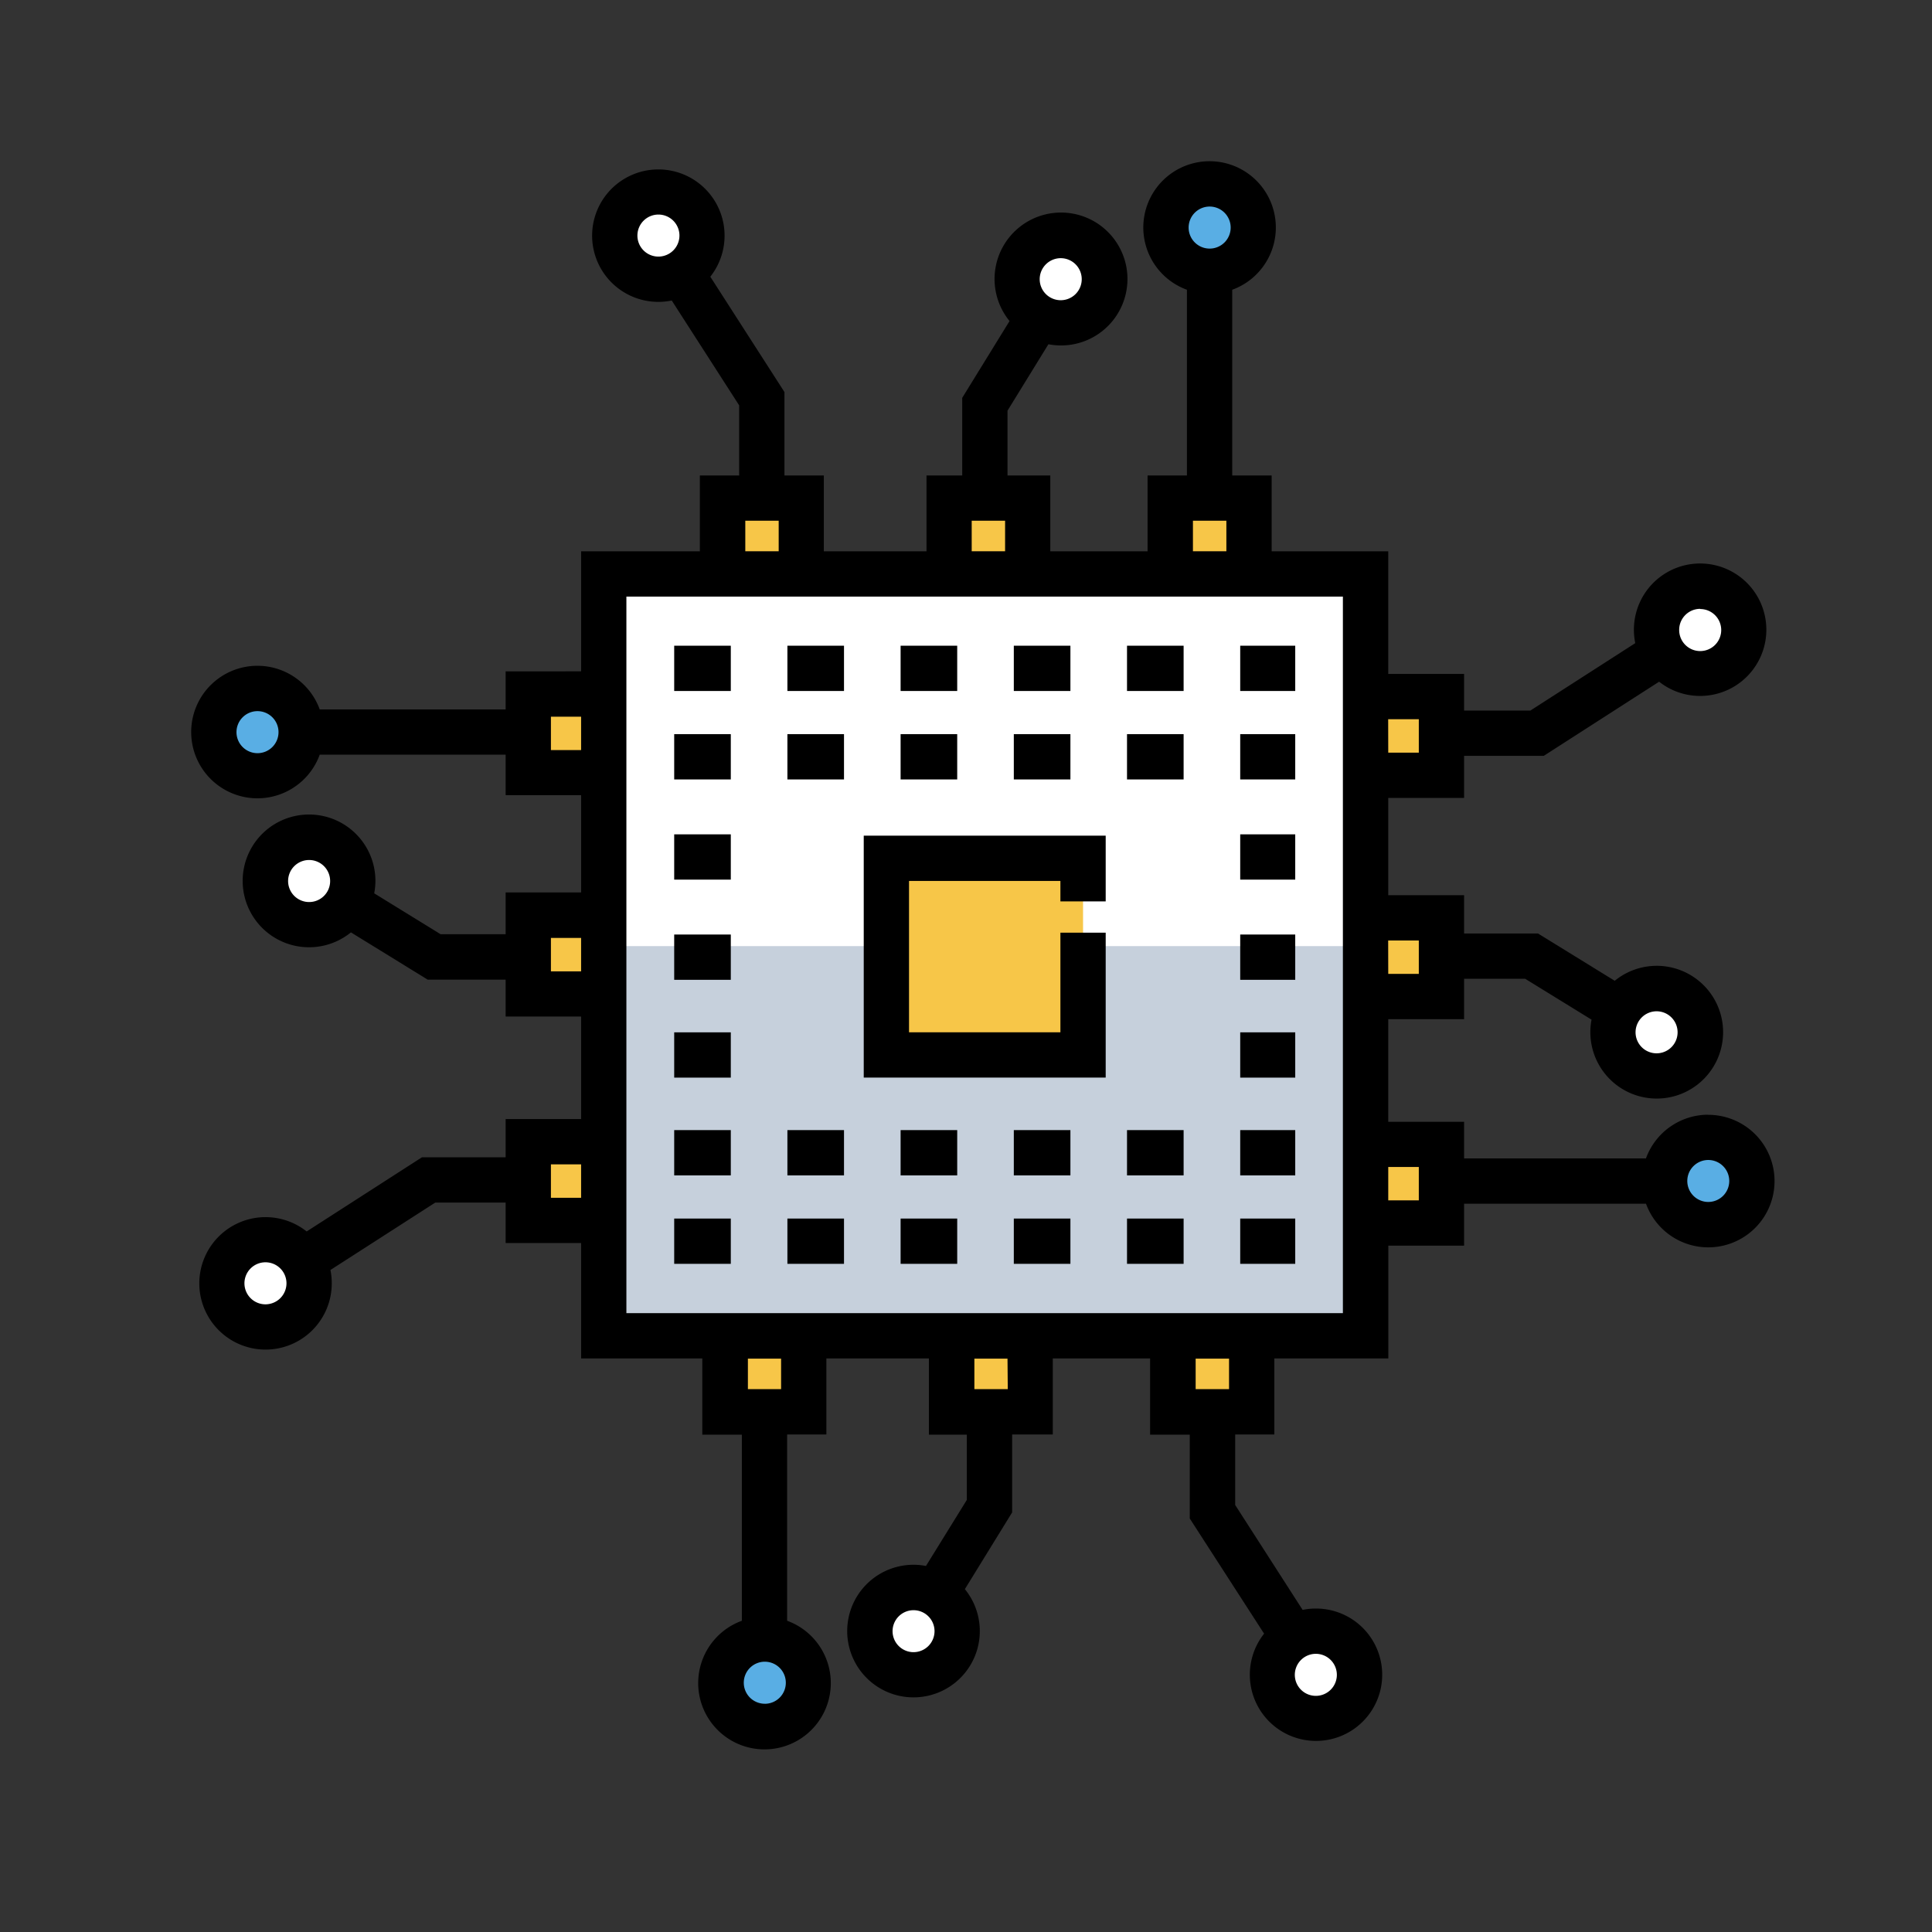 <svg id="artwork" xmlns="http://www.w3.org/2000/svg" viewBox="0 0 512 512"><rect x="0" y="0" width="512" height="512" fill="#333333" stroke="none"/><title>Microchip</title><g id="Microchip"><circle cx="174.49" cy="62.42" r="11.56" transform="translate(-2.27 118.1) rotate(-37.17)" style="fill:#fff"/><circle cx="280.68" cy="73.99" r="11.56" transform="translate(38.71 234.32) rotate(-48.3)" style="fill:#fff"/><circle cx="320.55" cy="60.31" r="11.56" transform="translate(209.85 367.12) rotate(-80.82)" style="fill:#59aee4"/><circle cx="450.57" cy="166.91" r="11.56" transform="translate(13.94 367.49) rotate(-45)" style="fill:#fff"/><circle cx="439" cy="273.1" r="11.56" transform="translate(69.75 634.97) rotate(-76.31)" style="fill:#fff"/><circle cx="452.68" cy="312.97" r="11.56" style="fill:#59aee4"/><circle cx="349.13" cy="443.85" r="11.56" transform="translate(-211.59 376.87) rotate(-45)" style="fill:#fff"/><circle cx="242.95" cy="432.28" r="11.56" style="fill:#fff"/><circle cx="203.07" cy="445.96" r="11.56" transform="translate(-255.86 274.21) rotate(-45)" style="fill:#59aee4"/><circle cx="70.36" cy="339.48" r="11.56" transform="translate(-276.21 330.36) rotate(-76.78)" style="fill:#fff"/><circle cx="81.92" cy="233.3" r="11.56" style="fill:#fff"/><circle cx="68.24" cy="193.42" r="11.56" transform="translate(-116.78 104.91) rotate(-45)" style="fill:#59aee4"/><rect x="160.04" y="152.1" width="201.85" height="201.85" style="fill:#fff"/><rect x="161.68" y="250.73" width="201.85" height="103.21" style="fill:#c6d0dc"/><rect x="236.21" y="228.01" width="50.81" height="51.57" style="fill:#f7c648"/><rect x="190.14" y="130.3" width="23.52" height="23.52" style="fill:#f7c648"/><rect x="250.16" y="130.3" width="23.52" height="23.52" style="fill:#f7c648"/><rect x="308.79" y="130.3" width="23.52" height="23.52" style="fill:#f7c648"/><rect x="360.17" y="182.91" width="23.52" height="23.52" style="fill:#f7c648"/><rect x="360.17" y="242.93" width="23.52" height="23.52" style="fill:#f7c648"/><rect x="360.17" y="301.57" width="23.52" height="23.52" style="fill:#f7c648"/><rect x="138.74" y="182.3" width="23.52" height="23.52" style="fill:#f7c648"/><rect x="138.74" y="242.32" width="23.52" height="23.52" style="fill:#f7c648"/><rect x="138.74" y="300.95" width="23.52" height="23.52" style="fill:#f7c648"/><rect x="310.18" y="352.34" width="23.52" height="23.52" style="fill:#f7c648"/><rect x="250.16" y="352.34" width="23.52" height="23.52" style="fill:#f7c648"/><rect x="191.52" y="352.34" width="23.52" height="23.52" style="fill:#f7c648"/><polygon points="228.9 285.57 293.02 285.57 293.02 247.17 281.02 247.17 281.02 273.57 240.9 273.57 240.9 233.46 281.02 233.46 281.02 238.88 293.02 238.88 293.02 221.46 228.9 221.46 228.9 285.57"/><rect x="238.67" y="171.12" width="15" height="12"/><rect x="268.67" y="171.12" width="15" height="12"/><rect x="178.67" y="171.12" width="15" height="12"/><rect x="298.67" y="171.12" width="15" height="12"/><rect x="328.67" y="171.12" width="14.58" height="12"/><rect x="208.67" y="171.12" width="15" height="12"/><rect x="208.67" y="194.56" width="15" height="12"/><rect x="298.67" y="194.56" width="15" height="12"/><rect x="178.67" y="194.56" width="15" height="12"/><rect x="238.67" y="194.56" width="15" height="12"/><rect x="328.67" y="194.56" width="14.58" height="12"/><rect x="268.67" y="194.56" width="15" height="12"/><rect x="238.67" y="299.49" width="15" height="12"/><rect x="208.67" y="299.49" width="15" height="12"/><rect x="298.67" y="299.49" width="15" height="12"/><rect x="268.67" y="299.49" width="15" height="12"/><rect x="328.67" y="299.49" width="14.58" height="12"/><rect x="178.67" y="299.49" width="15" height="12"/><rect x="178.67" y="322.93" width="15" height="12"/><rect x="298.67" y="322.93" width="15" height="12"/><rect x="268.67" y="322.93" width="15" height="12"/><rect x="238.67" y="322.93" width="15" height="12"/><rect x="208.67" y="322.93" width="15" height="12"/><rect x="328.67" y="322.93" width="14.58" height="12"/><rect x="178.67" y="247.66" width="15" height="12"/><rect x="328.67" y="247.66" width="14.58" height="12"/><rect x="178.67" y="273.58" width="15" height="12"/><rect x="328.67" y="273.58" width="14.58" height="12"/><rect x="328.67" y="221.11" width="14.58" height="12"/><rect x="178.67" y="221.11" width="15" height="12"/><path d="M452.68,295.41A17.57,17.57,0,0,0,436.19,307H388v-9.71h-20.1V270.09H388V259.38h16.18l17.6,10.84a17.1,17.1,0,0,0-.32,3.3,17.59,17.59,0,1,0,6.46-13.6l-20.34-12.54H388V237.24h-20.1V211.46H388V200.31h21.11l30.57-19.65A17.55,17.55,0,1,0,433,166.91a17.83,17.83,0,0,0,.36,3.53l-27.8,17.87H388V178.6h-20.1V146.1H337V126H326.55V76.79a17.56,17.56,0,1,0-12,0V126H304.12V146.1H278.34V126H267V108.83l10.84-17.6a17.92,17.92,0,0,0,3.3.32,17.61,17.61,0,1,0-13.6-6.47L255,105.43V126h-9.47V146.1H218.32V126H207.89V103.9L188.24,73.33A17.55,17.55,0,1,0,174.49,80a17.83,17.83,0,0,0,3.53-.36l17.87,27.79V126H185.47V146.1H154v31.81H134V188H84.73a17.56,17.56,0,1,0,0,12H134v10.72H154v25.78H134v11.08H116.77l-17.6-10.84a17.9,17.9,0,0,0,.32-3.29A17.59,17.59,0,1,0,93,247.09l20.35,12.53H134v9.78H154v27.16H134v10.13H111.83L81.27,326.35a17.55,17.55,0,1,0,6.65,13.74,17.83,17.83,0,0,0-.35-3.53l27.79-17.87H134v10.73H154V360h32.12v20.2h10.48v49.32a17.57,17.57,0,1,0,12,0V380.15H219V360h27.17v20.2h10.05v17.29L245.39,415a17.07,17.07,0,0,0-3.29-.32,17.57,17.57,0,1,0,13.6,6.46l12.53-20.34V380.15H279V360h25.79v20.2H315.3v22.22L335,432.94a17.54,17.54,0,1,0,13.74-6.66,17.11,17.11,0,0,0-3.53.36l-17.87-27.8V380.15h10.37V360h30.21V330.11H388V319h48.21a17.56,17.56,0,1,0,16.49-23.56ZM439,268a5.57,5.57,0,1,1-5.56,5.57A5.58,5.58,0,0,1,439,268Zm11.57-106.6a5.57,5.57,0,1,1-5.57,5.56A5.57,5.57,0,0,1,450.57,161.35ZM367.88,190.6H376v8.86h-8.1Zm0,58.64H376v8.85h-8.1ZM281.1,68.42A5.57,5.57,0,1,1,275.53,74,5.58,5.58,0,0,1,281.1,68.42ZM174.49,68a5.57,5.57,0,1,1,5.57-5.57A5.58,5.58,0,0,1,174.49,68ZM68.24,199.6A5.57,5.57,0,1,1,73.81,194,5.57,5.57,0,0,1,68.24,199.6Zm13.68,39.45a5.57,5.57,0,1,1,5.57-5.56A5.56,5.56,0,0,1,81.92,239.05ZM70.36,345.66a5.57,5.57,0,1,1,5.56-5.57A5.58,5.58,0,0,1,70.36,345.66ZM154,317.42H146v-8.86H154Zm0-60H146v-8.86H154Zm0-58.64H146v-8.85H154ZM242.1,437.84a5.56,5.56,0,1,1,5.56-5.56A5.57,5.57,0,0,1,242.1,437.84Zm106.6.44a5.57,5.57,0,1,1-5.56,5.56A5.57,5.57,0,0,1,348.7,438.28ZM320.55,54.74A5.57,5.57,0,1,1,315,60.31,5.57,5.57,0,0,1,320.55,54.74ZM325,138v8.09h-8.86V138Zm-67.49,0h8.85v8.09h-8.85Zm-60,0h8.85v8.09h-8.85Zm5.17,313.51a5.57,5.57,0,1,1,5.57-5.56A5.57,5.57,0,0,1,202.64,451.52Zm-4.48-83.37v-8.09H207v8.09Zm68.87,0h-8.85v-8.09H267Zm58.64,0h-8.85v-8.09h8.85ZM355.88,178.6V348H166V158.1H355.88ZM376,318.11h-8.1v-8.85H376Zm76.7.42a5.56,5.56,0,1,1,5.57-5.56A5.56,5.56,0,0,1,452.68,318.53Z"/></g></svg>